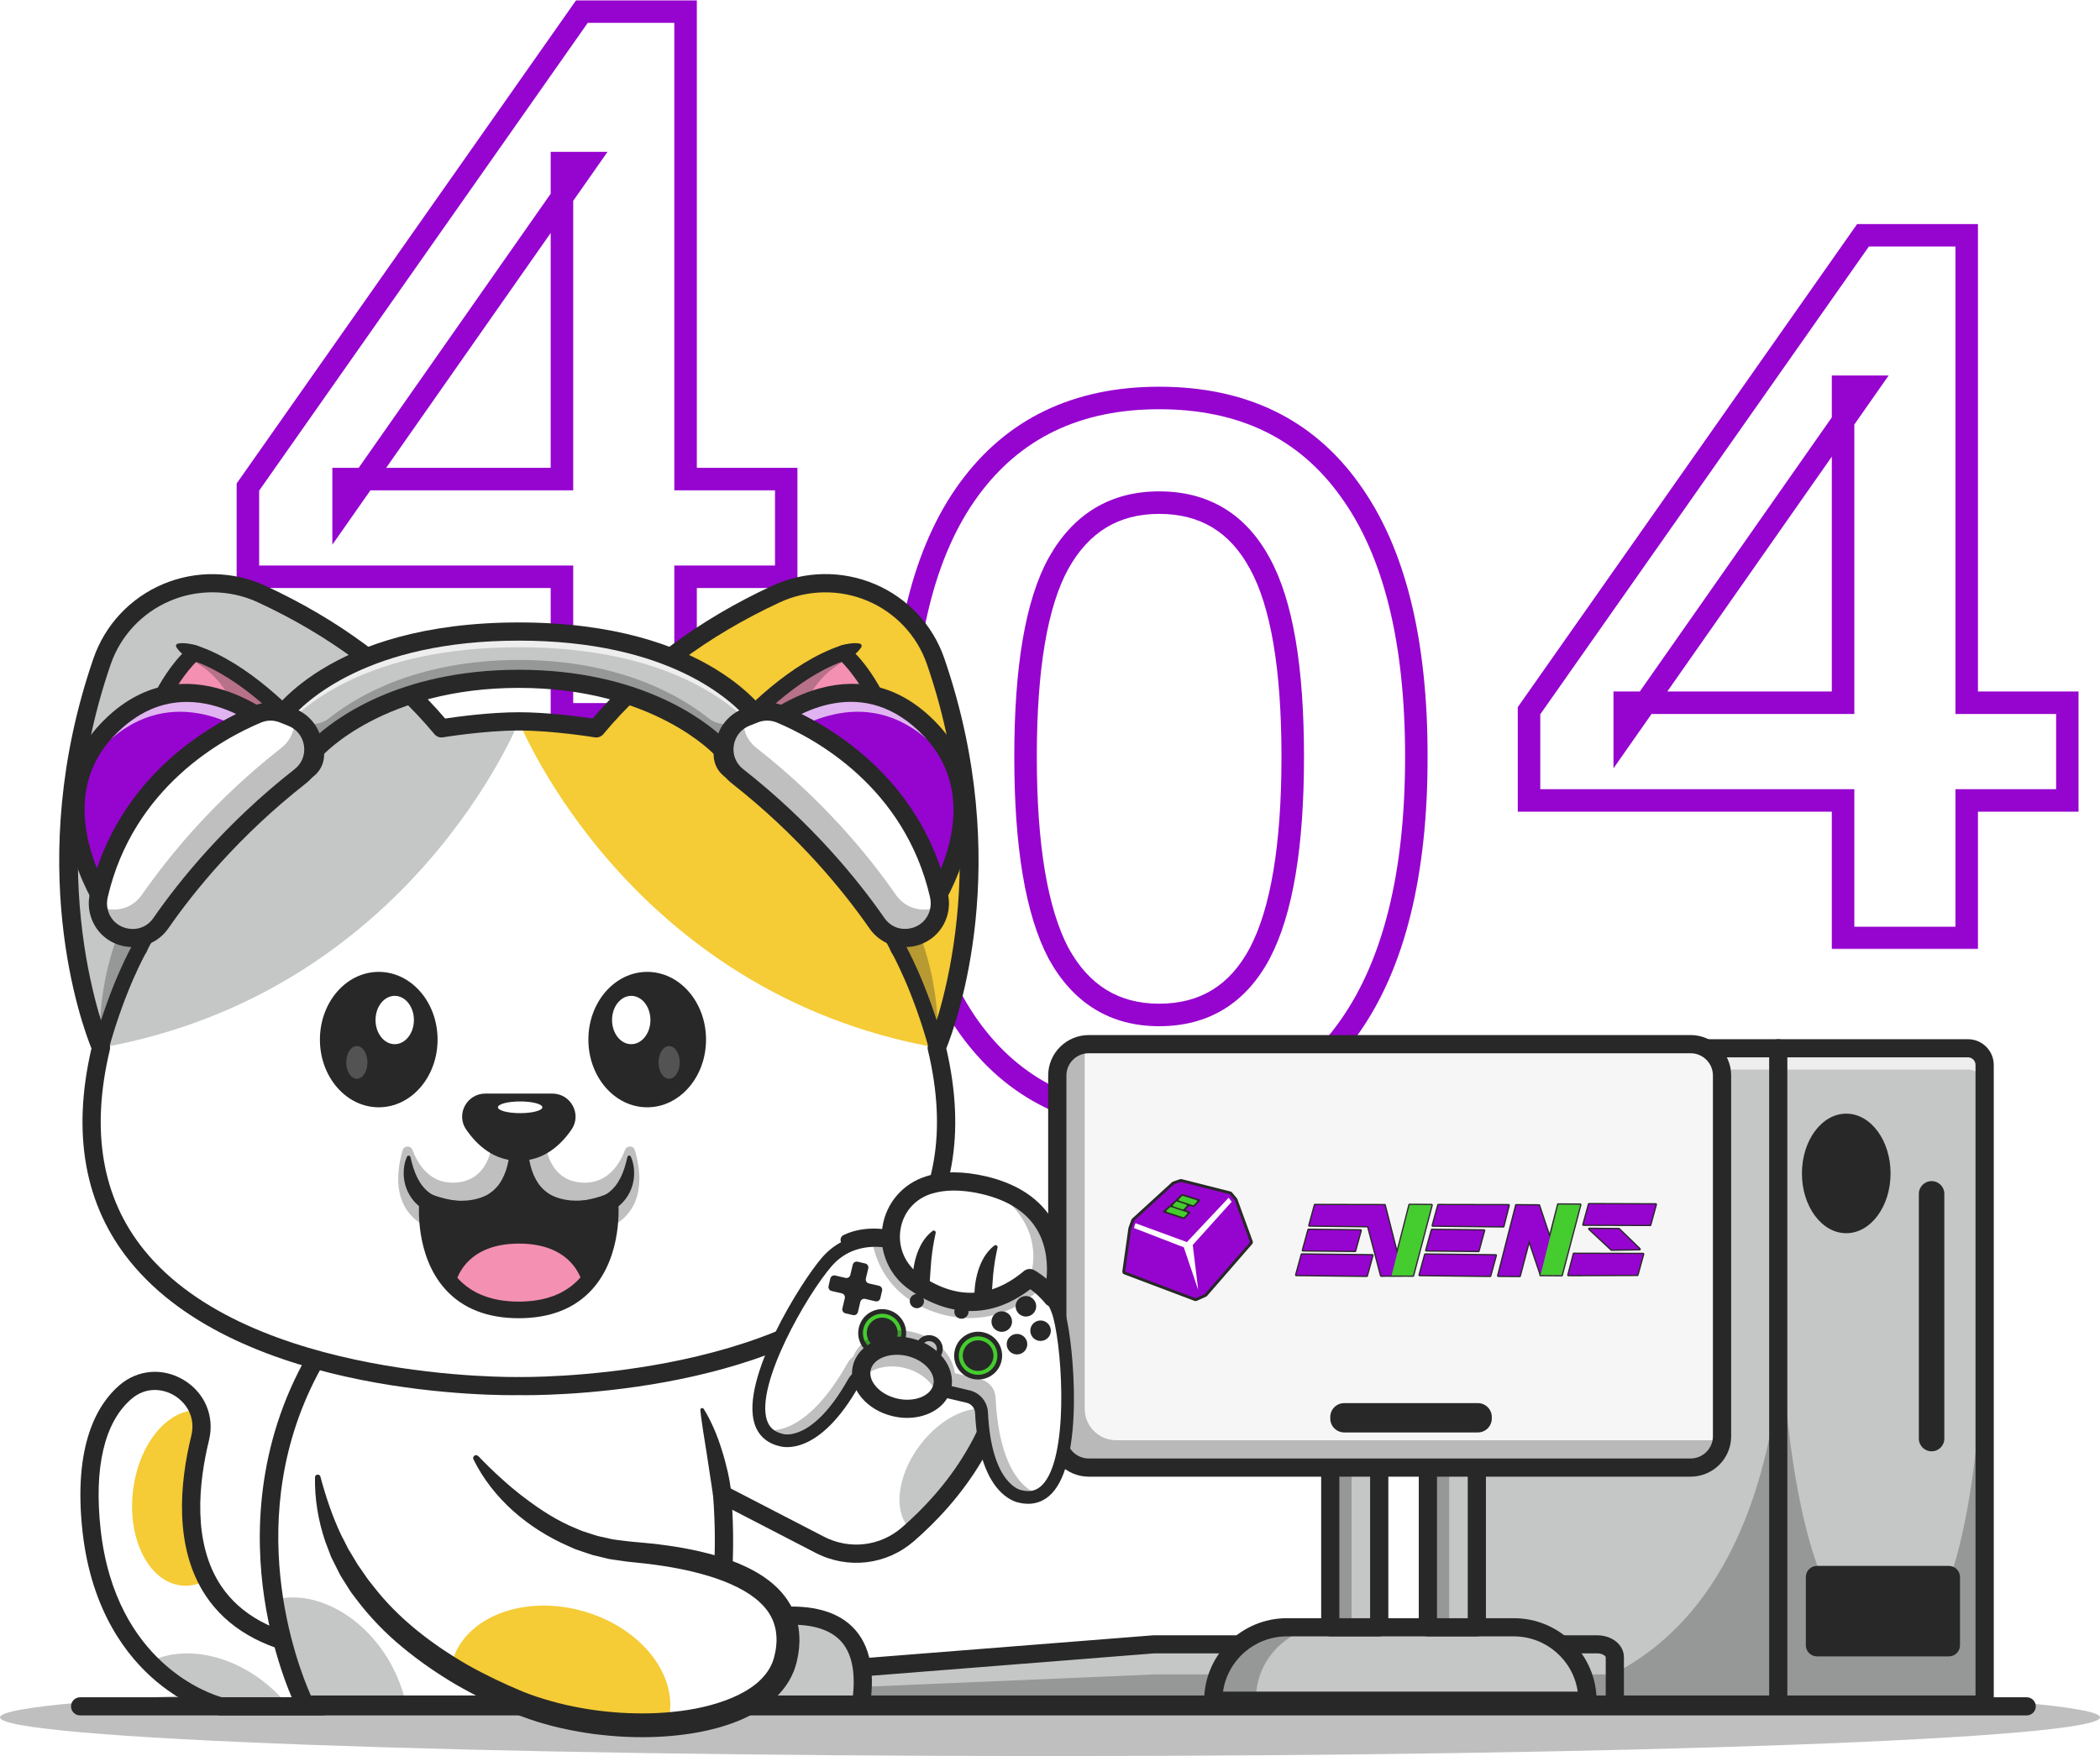 <svg width="746" height="624" viewBox="0 0 746 624" fill="none" xmlns="http://www.w3.org/2000/svg">
<rect x="0" y="0" width="746" height="624" fill="#808080" stroke="none"/>
<g clip-path="url(#clip0_114_467)">
<rect width="746" height="624" fill="white"/>
<mask id="path-1-outside-1_114_467" maskUnits="userSpaceOnUse" x="538.646" y="79.288" width="200" height="258" fill="black">
<rect fill="white" x="538.646" y="79.288" width="200" height="258"/>
<path d="M654.729 333.288V284.413H543.167V252.538L661.813 83.6H698.646V249.704H734.417V284.413H698.646V333.288H654.729ZM654.729 249.704V137.434H663.229L577.167 260.329V249.704H654.729Z"/>
</mask>
<path d="M654.729 333.288H650.729V337.288H654.729V333.288ZM654.729 284.413H658.729V280.413H654.729V284.413ZM543.167 284.413H539.167V288.413H543.167V284.413ZM543.167 252.538L539.893 250.239L539.167 251.274V252.538H543.167ZM661.813 83.6V79.6H659.734L658.539 81.301L661.813 83.6ZM698.646 83.6H702.646V79.6H698.646V83.6ZM698.646 249.704H694.646V253.704H698.646V249.704ZM734.417 249.704H738.417V245.704H734.417V249.704ZM734.417 284.413V288.413H738.417V284.413H734.417ZM698.646 284.413V280.413H694.646V284.413H698.646ZM698.646 333.288V337.288H702.646V333.288H698.646ZM654.729 249.704V253.704H658.729V249.704H654.729ZM654.729 137.434V133.434H650.729V137.434H654.729ZM663.229 137.434L666.506 139.728L670.914 133.434H663.229V137.434ZM577.167 260.329H573.167V273.015L580.443 262.624L577.167 260.329ZM577.167 249.704V245.704H573.167V249.704H577.167ZM658.729 333.288V284.413H650.729V333.288H658.729ZM654.729 280.413H543.167V288.413H654.729V280.413ZM547.167 284.413V252.538H539.167V284.413H547.167ZM546.44 254.837L665.086 85.899L658.539 81.301L539.893 250.239L546.44 254.837ZM661.813 87.6H698.646V79.6H661.813V87.6ZM694.646 83.6V249.704H702.646V83.6H694.646ZM698.646 253.704H734.417V245.704H698.646V253.704ZM730.417 249.704V284.413H738.417V249.704H730.417ZM734.417 280.413H698.646V288.413H734.417V280.413ZM694.646 284.413V333.288H702.646V284.413H694.646ZM698.646 329.288H654.729V337.288H698.646V329.288ZM658.729 249.704V137.434H650.729V249.704H658.729ZM654.729 141.434H663.229V133.434H654.729V141.434ZM659.953 135.139L573.89 258.035L580.443 262.624L666.506 139.728L659.953 135.139ZM581.167 260.329V249.704H573.167V260.329H581.167ZM577.167 253.704H654.729V245.704H577.167V253.704Z" fill="#9604CF" mask="url(#path-1-outside-1_114_467)"/>
<mask id="path-3-outside-2_114_467" maskUnits="userSpaceOnUse" x="315.521" y="136.64" width="192" height="266" fill="black">
<rect fill="white" x="315.521" y="136.64" width="192" height="266"/>
<path d="M411.771 398.182C382.493 398.182 359.944 387.084 344.125 364.89C328.306 342.459 320.396 310.584 320.396 269.265C320.396 227.473 328.306 195.716 344.125 173.994C359.944 152.272 382.493 141.411 411.771 141.411C441.285 141.411 463.833 152.272 479.417 173.994C495.236 195.716 503.146 227.355 503.146 268.911C503.146 310.466 495.236 342.459 479.417 364.89C463.833 387.084 441.285 398.182 411.771 398.182ZM411.771 360.64C427.826 360.64 439.75 353.32 447.542 338.682C455.333 323.807 459.229 300.55 459.229 268.911C459.229 237.272 455.333 214.369 447.542 200.202C439.75 185.8 427.826 178.598 411.771 178.598C395.951 178.598 384.028 185.8 376 200.202C368.208 214.369 364.313 237.272 364.313 268.911C364.313 300.55 368.208 323.807 376 338.682C384.028 353.32 395.951 360.64 411.771 360.64Z"/>
</mask>
<path d="M344.125 364.89L340.856 367.195L340.862 367.203L340.868 367.212L344.125 364.89ZM344.125 173.994L340.892 171.639L340.892 171.639L344.125 173.994ZM479.417 173.994L476.167 176.326L476.175 176.337L476.183 176.349L479.417 173.994ZM479.417 364.89L476.148 362.585L476.143 362.591L479.417 364.89ZM447.542 338.682L451.073 340.561L451.079 340.549L451.085 340.538L447.542 338.682ZM447.542 200.202L444.024 202.106L444.03 202.118L444.037 202.13L447.542 200.202ZM376 200.202L372.506 198.255L372.501 198.265L372.495 198.275L376 200.202ZM376 338.682L372.457 340.538L372.474 340.571L372.493 340.605L376 338.682ZM411.771 394.182C383.674 394.182 362.388 383.621 347.382 362.568L340.868 367.212C357.501 390.548 381.312 402.182 411.771 402.182V394.182ZM347.394 362.585C332.235 341.091 324.396 310.152 324.396 269.265H316.396C316.396 311.017 324.376 343.828 340.856 367.195L347.394 362.585ZM324.396 269.265C324.396 227.881 332.245 197.102 347.358 176.349L340.892 171.639C324.366 194.331 316.396 227.066 316.396 269.265H324.396ZM347.358 176.349C362.35 155.764 383.639 145.411 411.771 145.411V137.411C381.347 137.411 357.539 148.78 340.892 171.639L347.358 176.349ZM411.771 145.411C440.152 145.411 461.421 155.771 476.167 176.326L482.667 171.662C466.246 148.772 442.418 137.411 411.771 137.411V145.411ZM476.183 176.349C491.299 197.105 499.146 227.769 499.146 268.911H507.146C507.146 226.942 499.173 194.328 482.65 171.639L476.183 176.349ZM499.146 268.911C499.146 310.04 491.304 341.094 476.148 362.585L482.686 367.195C499.168 343.824 507.146 310.893 507.146 268.911H499.146ZM476.143 362.591C461.383 383.613 440.116 394.182 411.771 394.182V402.182C442.453 402.182 466.284 390.555 482.69 367.188L476.143 362.591ZM411.771 364.64C420.426 364.64 428.168 362.66 434.848 358.559C441.521 354.463 446.905 348.392 451.073 340.561L444.011 336.802C440.387 343.61 435.913 348.518 430.663 351.741C425.419 354.96 419.171 356.64 411.771 356.64V364.64ZM451.085 340.538C459.339 324.78 463.229 300.72 463.229 268.911H455.229C455.229 300.379 451.328 322.833 443.998 336.826L451.085 340.538ZM463.229 268.911C463.229 237.128 459.347 213.367 451.047 198.275L444.037 202.13C451.319 215.371 455.229 237.416 455.229 268.911H463.229ZM451.06 198.299C446.885 190.582 441.495 184.605 434.823 180.575C428.147 176.543 420.414 174.598 411.771 174.598V182.598C419.183 182.598 425.44 184.254 430.687 187.423C435.939 190.595 440.407 195.42 444.024 202.106L451.06 198.299ZM411.771 174.598C403.233 174.598 395.563 176.549 388.896 180.575C382.237 184.597 376.796 190.558 372.506 198.255L379.494 202.15C383.232 195.444 387.766 190.603 393.032 187.423C398.288 184.248 404.489 182.598 411.771 182.598V174.598ZM372.495 198.275C364.194 213.367 360.313 237.128 360.313 268.911H368.313C368.313 237.416 372.222 215.371 379.505 202.13L372.495 198.275ZM360.313 268.911C360.313 300.72 364.203 324.78 372.457 340.538L379.543 336.826C372.214 322.833 368.313 300.379 368.313 268.911H360.313ZM372.493 340.605C376.776 348.416 382.211 354.471 388.871 358.559C395.542 362.654 403.221 364.64 411.771 364.64V356.64C404.501 356.64 398.309 354.966 393.056 351.741C387.792 348.51 383.252 343.586 379.507 336.758L372.493 340.605Z" fill="#9604CF" mask="url(#path-3-outside-2_114_467)"/>
<mask id="path-5-outside-3_114_467" maskUnits="userSpaceOnUse" x="83.542" y="-0.188" width="200" height="258" fill="black">
<rect fill="white" x="83.542" y="-0.188" width="200" height="258"/>
<path d="M199.625 253.812V204.937H88.063V173.062L206.708 4.125H243.542V170.229H279.313V204.937H243.542V253.812H199.625ZM199.625 170.229V57.958H208.125L122.063 180.854V170.229H199.625Z"/>
</mask>
<path d="M199.625 253.812H195.625V257.812H199.625V253.812ZM199.625 204.937H203.625V200.937H199.625V204.937ZM88.063 204.937H84.063V208.937H88.063V204.937ZM88.063 173.062L84.789 170.764L84.063 171.798V173.062H88.063ZM206.708 4.125V0.125H204.63L203.435 1.826L206.708 4.125ZM243.542 4.125H247.542V0.125H243.542V4.125ZM243.542 170.229H239.542V174.229H243.542V170.229ZM279.313 170.229H283.313V166.229H279.313V170.229ZM279.313 204.937V208.937H283.313V204.937H279.313ZM243.542 204.937V200.937H239.542V204.937H243.542ZM243.542 253.812V257.812H247.542V253.812H243.542ZM199.625 170.229V174.229H203.625V170.229H199.625ZM199.625 57.958V53.958H195.625V57.958H199.625ZM208.125 57.958L211.402 60.253L215.81 53.958H208.125V57.958ZM122.063 180.854H118.063V193.539L125.339 183.149L122.063 180.854ZM122.063 170.229V166.229H118.063V170.229H122.063ZM203.625 253.812V204.937H195.625V253.812H203.625ZM199.625 200.937H88.063V208.937H199.625V200.937ZM92.063 204.937V173.062H84.063V204.937H92.063ZM91.336 175.361L209.982 6.424L203.435 1.826L84.789 170.764L91.336 175.361ZM206.708 8.125H243.542V0.125H206.708V8.125ZM239.542 4.125V170.229H247.542V4.125H239.542ZM243.542 174.229H279.313V166.229H243.542V174.229ZM275.313 170.229V204.937H283.313V170.229H275.313ZM279.313 200.937H243.542V208.937H279.313V200.937ZM239.542 204.937V253.812H247.542V204.937H239.542ZM243.542 249.812H199.625V257.812H243.542V249.812ZM203.625 170.229V57.958H195.625V170.229H203.625ZM199.625 61.958H208.125V53.958H199.625V61.958ZM204.849 55.664L118.786 178.56L125.339 183.149L211.402 60.253L204.849 55.664ZM126.063 180.854V170.229H118.063V180.854H126.063ZM122.063 174.229H199.625V166.229H122.063V174.229Z" fill="#9604CF" mask="url(#path-5-outside-3_114_467)"/>
<g clip-path="url(#clip1_114_467)">
<g opacity="0.3">
<path d="M373 623.977C579.002 623.977 746 617.821 746 610.226C746 602.632 579.002 596.475 373 596.475C166.998 596.475 0 602.632 0 610.226C0 617.821 166.998 623.977 373 623.977Z" fill="#282828"/>
</g>
<path d="M523.51 605.687H705.009V378.381C705.009 375.117 702.363 372.478 699.089 372.478H523.51V605.687Z" fill="#C5C7C6"/>
<g opacity="0.3">
<path d="M632.109 424.553C632.109 424.553 656.304 605.687 523.532 605.687H633.521L632.109 424.553Z" fill="#282828"/>
</g>
<g opacity="0.3">
<path d="M631.974 452.995C631.974 452.995 631.683 584.267 671.597 584.267C715.504 584.267 704.987 378.359 704.987 378.359V605.665H633.477L631.974 452.995Z" fill="#282828"/>
</g>
<g opacity="0.7">
<path d="M699.089 372.478H523.51V380.036H699.089C702.363 380.036 705.009 382.674 705.009 385.939V378.381C705.009 375.117 702.363 372.478 699.089 372.478Z" fill="white"/>
</g>
<path d="M655.856 438.193C664.55 438.193 671.597 428.683 671.597 416.951C671.597 405.22 664.55 395.71 655.856 395.71C647.162 395.71 640.114 405.22 640.114 416.951C640.114 428.683 647.162 438.193 655.856 438.193Z" fill="#282828"/>
<path d="M686.173 515.691C683.684 515.691 681.643 513.678 681.643 511.174V424.196C681.643 421.714 683.661 419.679 686.173 419.679C688.662 419.679 690.703 421.692 690.703 424.196V511.174C690.703 513.678 688.684 515.691 686.173 515.691Z" fill="#282828"/>
<path d="M692.317 588.56H645.451C643.276 588.56 641.505 586.794 641.505 584.625V560.342C641.505 558.174 643.276 556.407 645.451 556.407H692.317C694.492 556.407 696.264 558.174 696.264 560.342V584.625C696.264 586.794 694.492 588.56 692.317 588.56Z" fill="#282828"/>
<path d="M631.705 608.907C629.911 608.907 628.476 607.454 628.476 605.687V372.478C628.476 370.69 629.934 369.259 631.705 369.259C633.477 369.259 634.934 370.712 634.934 372.478V605.687C634.934 607.454 633.477 608.907 631.705 608.907Z" fill="#282828"/>
<path d="M705.009 608.907H523.51C521.716 608.907 520.281 607.454 520.281 605.687V372.478C520.281 370.69 521.738 369.259 523.51 369.259H699.089C704.135 369.259 708.261 373.35 708.261 378.404V605.71C708.238 607.454 706.803 608.907 705.009 608.907ZM526.761 602.445H701.78V378.381C701.78 376.905 700.569 375.698 699.089 375.698H526.761V602.445Z" fill="#282828"/>
<path d="M272.115 605.688V602.155C272.115 598.219 276.173 594.888 281.533 594.441L409.887 584.29H567.393C570.847 584.29 573.65 586.324 573.65 588.851V605.688H272.115Z" fill="#C5C7C6"/>
<g opacity="0.3">
<path d="M272.115 605.687L278.102 600.59L409.82 594.977H573.672V605.687H272.115Z" fill="#282828"/>
</g>
<path d="M573.672 608.907H272.115C270.321 608.907 268.886 607.454 268.886 605.688V602.155C268.886 596.52 274.2 591.825 281.264 591.221L409.641 581.07C409.73 581.07 409.82 581.07 409.887 581.07H567.393C572.708 581.07 576.879 584.491 576.879 588.851V605.688C576.901 607.454 575.443 608.907 573.672 608.907ZM275.366 602.445H570.42V588.829C570.42 588.493 569.344 587.487 567.393 587.487H410.022L281.802 597.638C278.259 597.929 275.366 599.964 275.366 602.132V602.445Z" fill="#282828"/>
<path d="M114.609 606.313H78.327C78.327 606.313 65.231 603.25 52.943 590.639C43.772 581.248 35.026 566.514 32.515 543.774C29.667 517.837 35.407 502.588 44.467 494.717C53.661 486.735 66.622 491.475 70.479 501.067C71.645 503.996 71.981 507.373 71.084 510.973C67.496 525.663 65.321 545.607 73.528 561.371C79.627 573.132 91.49 582.568 112.815 585.787L114.609 606.313Z" fill="white"/>
<path d="M73.528 561.393C70.635 563.003 67.541 563.719 64.379 563.361C52.943 562.064 45.274 547.083 47.225 529.911C49.131 513.253 59.401 500.665 70.456 501.09C71.622 504.019 71.959 507.395 71.061 510.995C67.496 525.685 65.321 545.607 73.528 561.393Z" fill="#F5CB36"/>
<path d="M102.545 606.314H78.327C78.327 606.314 65.231 603.25 52.943 590.64C65.164 584.2 83.193 587.733 96.939 600.299C99.002 602.199 100.885 604.212 102.545 606.314Z" fill="#C5C7C6"/>
<path d="M114.609 609.533H78.327C78.08 609.533 77.834 609.511 77.587 609.444C77.138 609.332 66.711 606.828 55.544 597.459C45.319 588.873 32.447 572.663 29.308 544.132C25.945 513.566 34.533 499.055 42.337 492.28C48.862 486.601 57.876 485.863 65.321 490.38C72.811 494.919 76.309 503.303 74.246 511.755C70.546 526.915 68.281 548.224 78.596 563.585C85.435 573.758 97.096 580.153 113.308 582.635C114.788 582.858 115.909 584.066 116.044 585.542L117.838 606.023C117.928 606.917 117.614 607.812 117.008 608.482C116.38 609.153 115.506 609.533 114.609 609.533ZM78.731 603.071H111.066L109.788 588.582C92.992 585.542 80.704 578.342 73.192 567.162C61.576 549.856 63.908 526.647 67.945 510.213C69.626 503.348 65.949 498.295 61.957 495.88C58.011 493.488 51.889 492.549 46.597 497.155C37.089 505.428 33.322 521.415 35.744 543.416C41.013 591.266 75.053 602.043 78.731 603.071Z" fill="#282828"/>
<path d="M359.052 474.862C358.492 484.7 356.451 493.622 353.491 501.671C346.472 520.677 334.251 534.741 324.026 543.908C323.51 544.378 323.017 544.825 322.501 545.25C313.823 552.785 301.4 554.194 291.197 548.917L256.62 531.007C256.552 530.984 256.53 530.962 256.53 530.962C257.965 549.252 256.911 563.942 254.96 575.301C251.417 596.073 244.825 605.665 244.825 605.665H108.353C108.353 605.665 100.818 590.818 97.275 568.459C93.889 546.994 94.225 518.62 108.465 489.776C109.586 487.518 110.774 485.237 112.075 483.001L224.307 468.959C242.067 466.746 260.095 469.809 276.084 477.814L283.013 481.257L298.62 489.06C299.651 487.495 300.66 485.863 301.669 484.119C305.84 476.986 309.742 468.758 312.612 462.274C312.724 462.028 312.837 461.782 312.926 461.558C314.675 457.981 317.411 455.052 320.685 453.062C324.295 450.848 328.601 449.753 333.04 450.155C347.078 451.43 353.671 458.495 356.698 464.063C358.492 467.372 359.254 471.128 359.052 474.862Z" fill="white"/>
<path d="M144.253 605.687H108.375C108.375 605.687 100.841 590.841 97.298 568.481C111.29 564.68 128.601 573.49 138.401 590.416C141.249 595.38 143.199 600.567 144.253 605.687Z" fill="#C5C7C6"/>
<path d="M353.491 501.649C346.472 520.654 334.251 534.718 324.026 543.886C317.12 538.363 318.263 524.947 326.672 513.678C334.543 503.125 346.069 498.138 353.491 501.649Z" fill="#C5C7C6"/>
<g opacity="0.3">
<path d="M320.685 453.084C318.308 456.103 315.729 458.942 312.926 461.581C314.698 458.003 317.411 455.097 320.685 453.084Z" fill="#282828"/>
</g>
<path d="M253.301 531.32L251.036 516.361L249.825 508.782C249.466 506.233 249.04 503.684 248.794 501.045V501.023C248.771 500.665 249.018 500.352 249.377 500.33C249.623 500.307 249.848 500.419 249.982 500.62C251.395 502.879 252.583 505.249 253.637 507.664C254.691 510.078 255.588 512.56 256.373 515.087C257.18 517.591 257.853 520.14 258.458 522.712C259.042 525.305 259.512 527.854 259.759 530.604C259.916 532.371 258.615 533.958 256.822 534.115C255.117 534.271 253.57 533.064 253.323 531.387L253.301 531.32Z" fill="#282828"/>
<path d="M244.847 608.907H108.353C107.142 608.907 106.02 608.214 105.46 607.141C105.124 606.492 97.365 591.042 93.889 567.788C90.683 546.278 90.727 513.857 109.25 481.414C109.765 480.519 110.64 479.938 111.671 479.804L223.903 465.762C242.358 463.459 260.903 466.612 277.541 474.929L297.476 484.879C302.163 477.277 306.603 467.864 309.652 460.999C313.756 451.698 323.286 446.063 333.332 446.98C348.737 448.389 356.092 456.215 359.546 462.565C361.586 466.321 362.528 470.636 362.281 475.041C360.331 509.765 340.71 533.712 324.609 547.665C314.877 556.094 301.176 557.704 289.695 551.756L260.14 536.463C262.674 584.714 248.166 606.559 247.516 607.499C246.91 608.371 245.924 608.907 244.847 608.907ZM110.416 602.445H242.986C246.08 596.788 256.62 574.026 253.301 531.208C253.211 530.045 253.772 528.905 254.736 528.257C255.723 527.608 256.979 527.541 258.01 528.078L292.677 546.01C301.782 550.728 312.657 549.453 320.371 542.768C335.53 529.621 353.985 507.127 355.823 474.661C356.003 471.441 355.33 468.311 353.85 465.628C351.159 460.686 345.306 454.538 332.749 453.397C325.484 452.726 318.577 456.841 315.595 463.593C312.119 471.441 306.827 482.532 301.356 490.827C300.459 492.191 298.665 492.683 297.207 491.945L274.671 480.698C259.176 472.962 241.91 470.01 224.733 472.179L114.116 486.02C84.852 538.833 105.841 592.16 110.416 602.445Z" fill="#282828"/>
<path d="M253.054 579.371C270.433 573.58 312.298 563.697 305.84 605.665H244.847C244.847 605.665 238.411 602.065 240.407 593.01C241.82 586.57 246.776 581.472 253.054 579.371Z" fill="#C5C7C6"/>
<path d="M305.84 608.907H244.847C244.287 608.907 243.748 608.773 243.255 608.505C242.896 608.304 234.756 603.608 237.223 592.339C238.837 584.96 244.511 578.811 252.023 576.33C265.074 571.992 288.865 566.268 301.557 576.933C308.598 582.836 311.11 592.674 309.024 606.179C308.8 607.745 307.432 608.907 305.84 608.907ZM245.879 602.445H302.992C304.024 592.786 302.14 585.855 297.386 581.875C286.735 572.931 263.549 579.303 254.086 582.456C248.726 584.245 244.713 588.56 243.569 593.725C242.448 598.823 244.713 601.462 245.879 602.445Z" fill="#282828"/>
<path d="M563.917 604.301H430.988C430.988 589.879 442.716 578.208 457.157 578.208H537.726C552.19 578.208 563.917 589.902 563.917 604.301Z" fill="#C5C7C6"/>
<g opacity="0.3">
<path d="M446.147 603.809C446.147 591.132 455.206 580.578 467.203 578.208H457.157C442.694 578.208 430.988 589.902 430.988 604.301H563.917C563.917 604.122 563.917 603.966 563.895 603.809H446.147Z" fill="#282828"/>
</g>
<path d="M563.918 607.543H430.988C429.194 607.543 427.759 606.09 427.759 604.324C427.759 588.158 440.945 574.988 457.18 574.988H537.749C553.961 574.988 567.169 588.135 567.169 604.324C567.147 606.09 565.711 607.543 563.918 607.543ZM434.464 601.082H560.464C558.895 589.991 549.297 581.45 537.749 581.45H457.18C445.609 581.45 436.034 589.991 434.464 601.082Z" fill="#282828"/>
<path d="M489.963 514.774H472.562V578.208H489.963V514.774Z" fill="#C5C7C6"/>
<g opacity="0.3">
<path d="M480.142 514.774H472.562V578.208H480.142V514.774Z" fill="#282828"/>
</g>
<path d="M489.963 581.45H472.562C470.768 581.45 469.333 579.997 469.333 578.23V514.796C469.333 513.008 470.791 511.577 472.562 511.577H489.963C491.757 511.577 493.192 513.03 493.192 514.796V578.23C493.192 579.997 491.735 581.45 489.963 581.45ZM475.791 574.988H486.712V518.016H475.791V574.988Z" fill="#282828"/>
<path d="M524.631 514.774H507.23V578.208H524.631V514.774Z" fill="#C5C7C6"/>
<g opacity="0.3">
<path d="M514.809 514.774H507.23V578.208H514.809V514.774Z" fill="#282828"/>
</g>
<path d="M524.631 581.45H507.23C505.436 581.45 504.001 579.997 504.001 578.23V514.796C504.001 513.008 505.458 511.577 507.23 511.577H524.631C526.425 511.577 527.86 513.03 527.86 514.796V578.23C527.882 579.997 526.425 581.45 524.631 581.45ZM510.481 574.988H521.402V518.016H510.481V574.988Z" fill="#282828"/>
<path d="M600.558 521.482H386.768C380.579 521.482 375.579 516.496 375.579 510.325V382.183C375.579 376.011 380.579 371.025 386.768 371.025H600.558C606.747 371.025 611.748 376.011 611.748 382.183V510.325C611.748 516.473 606.747 521.482 600.558 521.482Z" fill="#F6F6F6"/>
<g opacity="0.3">
<path d="M610.313 511.755H396.523C390.334 511.755 385.333 506.769 385.333 500.598V372.456C385.333 372.009 385.378 371.539 385.423 371.115C379.884 371.785 375.579 376.481 375.579 382.182V510.324C375.579 516.496 380.579 521.482 386.768 521.482H600.558C606.276 521.482 610.985 517.189 611.658 511.666C611.21 511.733 610.761 511.755 610.313 511.755Z" fill="#282828"/>
</g>
<path d="M524.99 508.983H477.518C474.782 508.983 472.562 506.769 472.562 504.042V503.505C472.562 500.777 474.782 498.563 477.518 498.563H524.99C527.725 498.563 529.945 500.777 529.945 503.505V504.042C529.923 506.769 527.725 508.983 524.99 508.983Z" fill="#282828"/>
<path d="M600.558 524.702H386.768C378.808 524.702 372.35 518.24 372.35 510.324V382.16C372.35 374.222 378.83 367.783 386.768 367.783H600.558C608.519 367.783 614.977 374.245 614.977 382.16V510.324C614.977 518.262 608.519 524.702 600.558 524.702ZM386.768 374.245C382.396 374.245 378.83 377.8 378.83 382.16V510.324C378.83 514.685 382.396 518.24 386.768 518.24H600.558C604.931 518.24 608.496 514.685 608.496 510.324V382.16C608.496 377.8 604.931 374.245 600.558 374.245H386.768Z" fill="#282828"/>
<path fill-rule="evenodd" clip-rule="evenodd" d="M402.19 432.993L416.348 420.058C416.456 419.959 416.566 419.894 416.705 419.846L419.166 419.003C419.362 418.936 419.546 418.928 419.746 418.979L437.131 423.377C437.348 423.432 437.519 423.539 437.662 423.711L439.384 425.774C439.463 425.869 439.517 425.962 439.559 426.078L445.005 441.033C445.135 441.39 445.066 441.762 444.816 442.049L428.791 460.479C428.69 460.595 428.582 460.676 428.441 460.739L425.135 462.225C424.88 462.34 424.62 462.348 424.359 462.249L399.342 452.798C398.892 452.628 398.627 452.181 398.694 451.704L400.848 436.4C400.858 436.325 400.874 436.263 400.9 436.193L401.92 433.395C401.979 433.234 402.063 433.108 402.19 432.993Z" fill="#282828"/>
<path fill-rule="evenodd" clip-rule="evenodd" d="M402.876 433.749L417.034 420.814L419.496 419.97L436.881 424.368L438.603 426.431L444.048 441.386L428.023 459.816L424.718 461.302L399.701 451.851L401.855 436.546L402.876 433.749Z" fill="#9604CF"/>
<path fill-rule="evenodd" clip-rule="evenodd" d="M420.049 424.287L426.091 426.167C426.212 426.205 426.297 426.295 426.329 426.418C426.36 426.541 426.329 426.661 426.241 426.752L424.272 428.803C424.176 428.904 424.04 428.938 423.907 428.895L422.694 428.503C422.563 428.46 422.428 428.493 422.332 428.591L421.384 429.553C421.295 429.643 421.262 429.762 421.291 429.885C421.321 430.007 421.405 430.099 421.524 430.139L422.619 430.504C422.739 430.544 422.822 430.635 422.852 430.758C422.881 430.88 422.849 430.999 422.76 431.089L420.799 433.086C420.702 433.185 420.566 433.218 420.435 433.175L413.454 430.882C413.33 430.842 413.244 430.745 413.217 430.618C413.191 430.49 413.231 430.367 413.329 430.28C415.544 428.307 417.619 426.466 419.691 424.376C419.786 424.279 419.919 424.246 420.049 424.287Z" fill="#282828"/>
<path fill-rule="evenodd" clip-rule="evenodd" d="M415.996 428.904L421.572 430.763C421.687 430.801 421.767 430.888 421.795 431.005C421.823 431.122 421.791 431.236 421.707 431.322L420.63 432.42C420.537 432.514 420.408 432.545 420.282 432.504L414.571 430.629C414.453 430.59 414.37 430.497 414.345 430.376C414.319 430.254 414.358 430.136 414.451 430.053L415.663 428.973C415.757 428.89 415.878 428.865 415.996 428.904ZM417.786 427.025L416.72 428.107C416.636 428.192 416.604 428.306 416.632 428.424C416.66 428.541 416.741 428.628 416.855 428.666L420.1 429.747C420.225 429.79 420.355 429.758 420.448 429.664L421.514 428.583C421.599 428.497 421.631 428.383 421.602 428.266C421.574 428.149 421.494 428.061 421.38 428.023L418.135 426.941C418.009 426.9 417.879 426.931 417.786 427.025ZM420.205 424.939L425.041 426.445C425.157 426.481 425.238 426.567 425.269 426.684C425.299 426.801 425.269 426.917 425.185 427.004L424.098 428.136C424.006 428.232 423.876 428.265 423.749 428.224L418.934 426.667C418.819 426.629 418.738 426.542 418.71 426.425C418.681 426.307 418.712 426.192 418.797 426.106L419.862 425.025C419.954 424.932 420.081 424.901 420.205 424.939Z" fill="#45CC2E"/>
<path fill-rule="evenodd" clip-rule="evenodd" d="M436.453 425.596L421.625 441.347L403.355 434.649L402.808 436.343L420.529 443.207L425.655 458.37L425.656 458.373L423.707 442.381L437.553 427.002L436.453 425.596Z" fill="white"/>
<path fill-rule="evenodd" clip-rule="evenodd" d="M462.47 445.322C462.261 445.32 462.084 445.454 462.028 445.656L460.042 452.907C460.003 453.048 460.029 453.184 460.118 453.301C460.207 453.418 460.33 453.481 460.477 453.482L485.519 453.76C485.728 453.762 485.905 453.629 485.961 453.427L487.947 446.176C487.985 446.035 487.959 445.899 487.871 445.782C487.782 445.664 487.659 445.602 487.512 445.6L462.47 445.322ZM575.418 436.419C575.329 436.334 575.227 436.291 575.104 436.29L564.599 436.211C564.407 436.209 564.245 436.318 564.174 436.496C564.103 436.675 564.146 436.866 564.287 436.997L572.156 444.34C572.246 444.424 572.351 444.464 572.474 444.463L582.446 444.317C582.635 444.314 582.792 444.205 582.861 444.03C582.93 443.854 582.889 443.667 582.754 443.536L575.418 436.419ZM559.118 445.081C558.907 445.08 558.73 445.216 558.678 445.421L556.732 452.947C556.695 453.089 556.723 453.224 556.813 453.34C556.904 453.456 557.028 453.516 557.175 453.516L581.652 453.432C581.859 453.431 582.032 453.299 582.087 453.1L584.126 445.718C584.165 445.576 584.139 445.439 584.05 445.322C583.96 445.204 583.836 445.142 583.688 445.141L559.118 445.081ZM564.501 427.439C564.292 427.439 564.117 427.572 564.062 427.773L562.075 435.024C562.036 435.166 562.063 435.302 562.152 435.419C562.241 435.537 562.365 435.599 562.514 435.599L586.201 435.676C586.409 435.677 586.584 435.544 586.639 435.343L588.626 428.092C588.665 427.95 588.638 427.814 588.549 427.697C588.459 427.579 588.335 427.517 588.187 427.516L564.501 427.439ZM550.471 438.21L547.13 428.188C547.066 427.996 546.895 427.874 546.693 427.876L546.387 427.878L538.638 427.824C538.427 427.823 538.249 427.961 538.196 428.166L531.803 453.198C531.767 453.339 531.795 453.473 531.884 453.588C531.973 453.704 532.096 453.764 532.242 453.766L539.844 453.824C540.054 453.826 540.232 453.691 540.285 453.487L543.253 442.223L546.838 452.848L546.817 452.933C546.781 453.075 546.809 453.208 546.899 453.322C546.988 453.437 547.11 453.498 547.255 453.499L554.752 453.557C554.962 453.559 555.139 453.424 555.193 453.22L555.236 453.101C555.305 453.007 555.336 452.896 555.319 452.778L555.316 452.756L561.79 428.183C561.827 428.041 561.799 427.907 561.71 427.79C561.621 427.674 561.499 427.612 561.352 427.611L553.546 427.557C553.335 427.555 553.157 427.693 553.104 427.898L550.471 438.21ZM508.688 436.572C508.478 436.57 508.301 436.703 508.246 436.905L506.259 444.156C506.221 444.298 506.247 444.433 506.335 444.55C506.424 444.668 506.547 444.73 506.694 444.732L525.188 444.936C525.398 444.939 525.575 444.805 525.63 444.603L527.617 437.353C527.656 437.211 527.629 437.075 527.541 436.958C527.452 436.841 527.329 436.779 527.182 436.777L508.688 436.572ZM510.974 427.752C510.765 427.751 510.591 427.884 510.536 428.085L508.549 435.336C508.51 435.478 508.536 435.613 508.625 435.73C508.713 435.848 508.837 435.91 508.984 435.912L534.026 436.19C534.239 436.192 534.418 436.054 534.47 435.848L536.361 428.367C536.396 428.226 536.368 428.091 536.278 427.977C536.189 427.861 536.066 427.801 535.92 427.8L510.974 427.752ZM506.305 445.341C506.096 445.339 505.918 445.472 505.863 445.674L503.876 452.925C503.837 453.067 503.863 453.203 503.952 453.32C504.041 453.438 504.164 453.499 504.311 453.501L529.353 453.779C529.562 453.781 529.739 453.648 529.795 453.445L531.781 446.195C531.82 446.053 531.794 445.918 531.705 445.801C531.617 445.683 531.494 445.621 531.346 445.619L506.305 445.341ZM498.375 453.665L501.94 453.691C502.151 453.693 502.328 453.558 502.382 453.354L508.978 428.317C509.015 428.176 508.988 428.041 508.899 427.925C508.81 427.808 508.687 427.747 508.54 427.746L500.735 427.692C500.524 427.69 500.345 427.827 500.293 428.033L496.289 443.71L492.314 428.125C492.262 427.921 492.085 427.782 491.874 427.781L467.139 427.733C466.931 427.733 466.756 427.866 466.701 428.067L464.714 435.317C464.676 435.459 464.702 435.594 464.79 435.711C464.879 435.828 465.002 435.891 465.149 435.893L485.671 436.127L490.206 453.361C490.259 453.565 490.436 453.701 490.648 453.701L498.25 453.678C498.285 453.678 498.321 453.675 498.375 453.665ZM464.854 436.553C464.644 436.55 464.467 436.684 464.412 436.886L462.425 444.137C462.386 444.279 462.412 444.414 462.501 444.531C462.589 444.649 462.713 444.711 462.86 444.713L481.354 444.918C481.564 444.92 481.741 444.786 481.796 444.584L483.783 437.334C483.822 437.192 483.795 437.057 483.707 436.939C483.618 436.822 483.495 436.76 483.348 436.758L464.854 436.553Z" fill="#282828"/>
<path fill-rule="evenodd" clip-rule="evenodd" d="M462.467 445.781L487.508 446.059L485.522 453.309L460.48 453.031L462.467 445.781ZM575.102 436.748L582.438 443.865L572.466 444.012L564.596 436.669L575.102 436.748ZM559.118 445.539L583.688 445.599L581.649 452.981L557.172 453.065L559.118 445.539ZM564.5 427.898L588.187 427.975L586.2 435.225L562.513 435.148L564.5 427.898ZM539.846 453.373L543.199 440.645L547.311 452.834L547.257 453.048L554.754 453.106L554.825 452.838L554.867 452.839L554.843 452.767L561.35 428.069L553.545 428.015L550.529 439.824L546.698 428.334L546.389 428.337L538.637 428.283L532.244 453.315L539.846 453.373ZM508.684 437.03L527.178 437.235L525.192 444.485L506.698 444.28L508.684 437.03ZM510.974 428.21L535.92 428.259L534.029 435.739L508.987 435.461L510.974 428.21ZM506.301 445.8L531.343 446.077L529.356 453.328L504.314 453.05L506.301 445.8ZM501.942 453.241L508.538 428.204L500.733 428.15L496.289 445.552L491.874 428.24L491.216 428.238V428.238L467.14 428.191L465.153 435.442L486.022 435.68L490.645 453.25L498.247 453.227L498.243 453.212L501.942 453.241ZM464.85 437.011L483.344 437.216L481.358 444.467L462.863 444.262L464.85 437.011Z" fill="#9604CF"/>
<path fill-rule="evenodd" clip-rule="evenodd" d="M501.942 453.232L508.538 428.196L500.733 428.142L494.333 453.231L501.942 453.232Z" fill="#45CC2E"/>
<path fill-rule="evenodd" clip-rule="evenodd" d="M554.754 453.106L561.35 428.069L553.545 428.015L547.257 453.048L554.754 453.106Z" fill="#45CC2E"/>
<path d="M719.943 609.533H28.456C26.662 609.533 25.227 608.08 25.227 606.314C25.227 604.525 26.684 603.094 28.456 603.094H719.966C721.76 603.094 723.195 604.547 723.195 606.314C723.195 608.08 721.737 609.533 719.943 609.533Z" fill="#282828"/>
<path d="M278.932 589.857C275.433 603.563 257.92 611.009 237.044 612.641C219.172 614.05 198.833 611.166 182.71 604.301C174.884 600.97 167.26 597.102 160.107 592.674C135.351 577.403 116.156 555.379 112.792 524.724L123.107 523.472L169.032 517.882C169.032 517.882 188.473 548.447 223.612 551.309C238.568 552.539 251.978 555.088 261.957 559.582C275.433 565.664 282.676 575.256 278.932 589.857Z" fill="white"/>
<path d="M237.268 611.948C237.201 612.194 237.133 612.418 237.066 612.641C219.194 614.05 198.856 611.166 182.733 604.301C174.907 600.97 167.283 597.102 160.129 592.674C160.264 591.937 160.421 591.176 160.623 590.461C165.108 574.586 185.895 566.536 207.063 572.462C228.209 578.409 241.73 596.095 237.268 611.948Z" fill="#F5CB36"/>
<path d="M169.884 517.368C172.44 520.029 175.109 522.645 177.822 525.104C179.167 526.356 180.58 527.541 181.948 528.726C183.405 529.844 184.751 531.074 186.231 532.125C191.994 536.53 198.093 540.465 204.753 543.148C205.583 543.484 206.39 543.886 207.242 544.154L209.798 544.982C210.651 545.25 211.48 545.563 212.355 545.787L214.956 546.368L217.557 546.949C218.432 547.128 219.329 547.173 220.203 547.307C221.997 547.508 223.656 547.777 225.63 547.911C233.254 548.537 240.9 549.498 248.502 551.242C256.059 553.009 263.706 555.379 270.724 559.895C272.451 561.058 274.155 562.31 275.702 563.808C276.51 564.524 277.205 565.351 277.945 566.156C278.618 567.028 279.335 567.855 279.918 568.817C282.407 572.506 283.798 577.045 283.954 581.428L283.999 583.082C283.999 583.619 283.954 584.155 283.91 584.714C283.887 585.81 283.685 586.839 283.551 587.912C283.371 588.963 283.147 589.969 282.901 591.02C282.542 592.093 282.273 593.211 281.802 594.24C280.053 598.443 277.138 601.976 273.864 604.704C270.567 607.454 266.912 609.489 263.167 611.099C259.423 612.708 255.588 613.871 251.709 614.766C247.852 615.682 243.95 616.264 240.048 616.666C236.147 617.069 232.245 617.27 228.343 617.27C224.441 617.27 220.54 617.113 216.683 616.756C212.803 616.42 208.946 615.928 205.112 615.213C201.277 614.542 197.465 613.692 193.698 612.619C189.931 611.568 186.208 610.294 182.576 608.796C175.423 605.755 168.561 602.378 161.856 598.51C155.196 594.575 148.805 590.17 142.818 585.184C136.809 580.243 131.359 574.563 126.628 568.325L124.857 565.977C124.274 565.195 123.803 564.323 123.264 563.518L121.695 561.036L120.932 559.784C120.686 559.359 120.484 558.912 120.26 558.487C119.363 556.743 118.488 554.976 117.636 553.232C116.918 551.421 116.246 549.565 115.551 547.754C113.039 540.353 111.761 532.595 111.895 524.925C111.895 524.389 112.344 523.964 112.882 523.964C113.331 523.964 113.712 524.277 113.824 524.679V524.702C115.775 531.969 118.107 538.9 121.201 545.451C122.031 547.061 122.883 548.671 123.668 550.281L126.449 554.909C126.673 555.289 126.897 555.692 127.144 556.072L127.929 557.168L129.453 559.381C129.969 560.119 130.44 560.879 131.001 561.572L132.683 563.697C141.518 575.122 153.29 584.155 165.937 591.489C172.306 595.089 179.01 598.287 185.738 601.082C189.056 602.423 192.51 603.541 195.985 604.503C199.461 605.486 203.026 606.291 206.592 606.917C210.18 607.566 213.79 608.035 217.423 608.348C221.055 608.684 224.688 608.818 228.321 608.818C231.953 608.818 235.586 608.639 239.174 608.259C242.762 607.901 246.327 607.342 249.803 606.537C253.279 605.732 256.665 604.681 259.849 603.362C263.033 602.021 266.038 600.366 268.549 598.331C271.061 596.274 273.056 593.837 274.222 591.109C274.559 590.438 274.693 589.701 274.962 589.007C275.142 588.225 275.344 587.398 275.501 586.593C275.613 585.788 275.77 584.983 275.792 584.2C275.815 583.798 275.859 583.395 275.859 583.015L275.837 581.852C275.77 580.31 275.568 578.767 275.097 577.336C274.671 575.882 274.043 574.519 273.191 573.222C272.81 572.551 272.294 571.97 271.823 571.343C271.285 570.762 270.792 570.136 270.186 569.599C269.043 568.459 267.72 567.475 266.329 566.514C260.678 562.78 253.772 560.365 246.731 558.621C239.667 556.877 232.335 555.826 224.957 555.111C223.163 554.976 221.1 554.641 219.172 554.373C218.185 554.216 217.198 554.127 216.234 553.925L213.341 553.232L210.449 552.517C209.507 552.226 208.565 551.891 207.623 551.578L204.82 550.616C203.879 550.303 203.004 549.834 202.085 549.454C187.621 543.171 175.064 532.505 168.18 518.53C167.933 518.039 168.135 517.435 168.651 517.167C169.054 516.965 169.525 517.055 169.839 517.368H169.884Z" fill="#282828"/>
<path d="M332.771 372.277C362.506 496.238 184.325 492.482 184.325 492.482C184.325 492.482 184.302 492.482 184.28 492.482C180.984 492.526 6.413 495.075 35.878 372.277C35.878 372.277 9.71 312.108 36.282 234.968C44.265 211.826 70.748 200.78 93.015 211.088C113.151 220.434 137.347 235.437 156.833 258.781C156.833 258.781 171.88 256.299 184.325 256.299C196.77 256.299 211.817 258.781 211.817 258.781C231.303 235.437 255.521 220.412 275.635 211.088C297.902 200.758 324.385 211.803 332.368 234.968C358.94 312.108 332.771 372.277 332.771 372.277Z" fill="white"/>
<path d="M332.771 372.277C222.782 352.713 184.325 256.321 184.325 256.321C196.77 256.321 211.817 258.803 211.817 258.803C231.303 235.46 255.521 220.434 275.635 211.11C297.902 200.78 324.385 211.826 332.368 234.99C358.94 312.108 332.771 372.277 332.771 372.277Z" fill="#F5CB36"/>
<path d="M35.878 372.277C145.845 352.713 184.325 256.321 184.325 256.321C171.88 256.321 156.833 258.803 156.833 258.803C137.347 235.437 113.129 220.434 92.992 211.088C70.725 200.758 44.242 211.803 36.26 234.968C9.687 312.108 35.878 372.277 35.878 372.277Z" fill="#C5C7C6"/>
<g opacity="0.3">
<path d="M225.518 408.678C225.024 407.001 222.67 406.934 222.042 408.589C220.158 413.553 216.077 420.238 207.758 420.238C194.483 420.238 193.788 406.107 193.788 406.107L184.28 405.369L174.772 406.107C174.772 406.107 174.077 420.238 160.802 420.238C152.46 420.238 148.402 413.575 146.518 408.589C145.89 406.934 143.536 407.001 143.042 408.678C140.374 417.689 138.311 435.152 160.802 438.864C160.802 438.864 174.75 441.39 184.28 433.52C193.81 441.368 207.758 438.864 207.758 438.864C230.272 435.152 228.209 417.689 225.518 408.678Z" fill="#282828"/>
</g>
<path d="M184.325 412.457C193.115 412.457 199.147 407.001 203.049 401.322C206.749 395.911 202.78 388.577 196.21 388.577H184.325H172.418C165.848 388.577 161.878 395.911 165.578 401.322C169.503 407.024 175.535 412.457 184.325 412.457Z" fill="#282828"/>
<path d="M187.554 406.532C187.644 407.471 187.666 408.142 187.688 408.947C187.688 409.707 187.688 410.467 187.644 411.25C187.554 412.77 187.374 414.313 187.038 415.833C186.388 418.874 185.244 421.915 183.361 424.665C182.419 426.029 181.298 427.304 180.042 428.422C178.764 429.54 177.329 430.434 175.826 431.194C172.799 432.648 169.57 433.363 166.453 433.497C165.691 433.497 164.906 433.542 164.143 433.52C163.381 433.475 162.641 433.453 161.878 433.408C160.354 433.274 158.806 433.072 157.282 432.67C154.232 431.932 151.137 430.568 148.603 428.355C146.047 426.186 144.321 423.078 143.715 419.992C143.401 418.449 143.334 416.884 143.468 415.364C143.625 413.843 143.939 412.39 144.59 410.981C144.747 410.668 145.105 410.534 145.442 410.668C145.621 410.758 145.756 410.914 145.801 411.093L145.823 411.16C146.428 413.843 147.191 416.37 148.267 418.516C149.343 420.663 150.711 422.407 152.438 423.726C155.891 426.365 161.094 426.924 166.004 426.566C168.404 426.342 170.646 425.761 172.62 424.799C174.548 423.793 176.163 422.362 177.441 420.573C178.696 418.762 179.616 416.593 180.221 414.246C180.513 413.083 180.759 411.876 180.894 410.646C180.961 410.042 181.029 409.416 181.073 408.812C181.118 408.231 181.141 407.538 181.141 407.091V406.867C181.141 405.078 182.576 403.647 184.37 403.625C186.007 403.625 187.375 404.899 187.554 406.532Z" fill="#282828"/>
<path d="M187.554 407.068C187.554 407.516 187.576 408.209 187.621 408.79C187.666 409.394 187.733 410.02 187.801 410.624C187.935 411.853 188.182 413.061 188.473 414.224C189.079 416.549 189.998 418.718 191.254 420.551C192.532 422.34 194.146 423.771 196.075 424.777C198.026 425.739 200.291 426.32 202.69 426.544C207.601 426.879 212.803 426.342 216.257 423.704C217.983 422.385 219.351 420.641 220.427 418.494C221.526 416.348 222.266 413.821 222.872 411.138L222.894 411.071C222.961 410.735 223.32 410.512 223.656 410.601C223.858 410.646 224.015 410.78 224.082 410.959C224.733 412.368 225.047 413.821 225.204 415.341C225.338 416.862 225.293 418.405 224.957 419.97C224.352 423.078 222.625 426.163 220.069 428.332C217.535 430.546 214.44 431.91 211.391 432.648C209.866 433.05 208.318 433.251 206.794 433.386C206.031 433.453 205.269 433.475 204.529 433.497C203.766 433.497 202.982 433.475 202.219 433.475C199.102 433.341 195.873 432.648 192.846 431.172C191.343 430.412 189.908 429.495 188.63 428.399C187.352 427.281 186.253 426.007 185.311 424.643C183.428 421.893 182.284 418.852 181.634 415.811C181.298 414.291 181.118 412.77 181.028 411.227C180.961 410.467 180.961 409.707 180.984 408.924C181.006 408.142 181.028 407.449 181.118 406.51C181.298 404.743 182.89 403.446 184.661 403.625C186.321 403.782 187.576 405.19 187.576 406.823L187.554 407.068Z" fill="#282828"/>
<path d="M184.19 410.579C187.375 439.691 216.66 427.058 216.66 427.058C216.66 427.058 220.428 465.449 184.28 465.449C148.133 465.449 151.9 427.058 151.9 427.058C151.9 427.058 181.163 439.691 184.37 410.579" fill="#282828"/>
<path d="M184.37 441.882C163.448 441.882 161.497 457.288 161.497 457.288C172.216 467.26 184.37 465.449 184.37 465.449C184.37 465.449 196.524 467.26 207.242 457.288C207.242 457.288 205.269 441.882 184.37 441.882Z" fill="#F490B2"/>
<path d="M184.28 468.4C173.18 468.4 164.435 464.979 158.291 458.227C147.191 446.041 148.873 427.527 148.94 426.745C149.03 425.806 149.568 424.956 150.397 424.486C151.205 424.017 152.214 423.95 153.088 424.33C153.2 424.375 165.601 429.584 173.83 424.799C177.867 422.452 180.356 417.935 181.275 411.339C181.253 411.182 181.23 411.048 181.23 410.892C181.051 409.26 182.239 407.806 183.854 407.627C183.989 407.605 184.123 407.605 184.28 407.605C184.415 407.605 184.549 407.605 184.706 407.627C186.343 407.806 187.509 409.26 187.33 410.892C187.307 411.048 187.307 411.182 187.285 411.339C188.204 417.935 190.716 422.452 194.73 424.799C202.982 429.607 215.36 424.397 215.494 424.33C216.369 423.95 217.355 424.017 218.185 424.509C218.992 424.978 219.53 425.828 219.62 426.767C219.687 427.55 221.369 446.041 210.269 458.249C204.125 464.979 195.38 468.4 184.28 468.4ZM154.77 431.172C154.905 436.717 156.116 447.069 162.708 454.292C167.664 459.725 174.929 462.497 184.28 462.497C193.631 462.497 200.874 459.747 205.852 454.292C212.422 447.092 213.633 436.717 213.79 431.172C208.565 432.67 199.259 434.28 191.77 429.92C188.585 428.064 186.074 425.381 184.302 421.87C182.509 425.381 180.019 428.064 176.835 429.92C169.301 434.28 160.017 432.67 154.77 431.172Z" fill="#282828"/>
<path d="M35.878 375.05C35.632 375.05 35.385 375.027 35.138 374.96C33.658 374.558 32.784 373.037 33.187 371.562C39.376 349.113 46.844 336.144 47.157 335.608C47.92 334.288 49.624 333.841 50.947 334.601C52.27 335.362 52.719 337.061 51.956 338.38C51.889 338.514 44.511 351.349 38.547 373.015C38.21 374.245 37.089 375.05 35.878 375.05Z" fill="#282828"/>
<path d="M67.877 234.521C66.891 234.051 65.994 233.38 65.119 232.665C64.245 231.927 63.392 231.122 62.675 229.982L62.652 229.937C62.406 229.557 62.518 229.042 62.899 228.797C62.989 228.729 63.101 228.707 63.191 228.685C64.491 228.439 65.68 228.528 66.823 228.685C67.989 228.841 69.111 229.065 70.165 229.49C71.6 230.049 72.272 231.681 71.712 233.09C71.151 234.521 69.514 235.191 68.102 234.632C68.034 234.61 67.989 234.588 67.945 234.565L67.877 234.521Z" fill="#282828"/>
<path d="M49.557 336.994C49.557 336.994 65.209 302.024 109.115 274.097C112.748 271.794 113.465 266.83 110.64 263.588C102.612 254.353 86.377 237.763 69.043 231.994C69.043 231.994 35.878 258.199 49.557 336.994Z" fill="#F490B2"/>
<path d="M49.557 339.766C49.445 339.766 49.333 339.766 49.221 339.744C48.01 339.588 47.045 338.671 46.821 337.463C33.008 257.976 65.904 230.943 67.317 229.825C68.057 229.244 69.021 229.065 69.918 229.378C87.857 235.348 104.451 252.229 112.748 261.777C114.609 263.923 115.461 266.763 115.035 269.58C114.631 272.397 113.017 274.879 110.595 276.422C67.989 303.522 52.248 337.776 52.091 338.134C51.642 339.118 50.633 339.766 49.557 339.766ZM69.694 235.169C64.491 240.356 42.426 266.427 51.014 328.385C58.1 316.423 75.255 292.32 107.613 271.749C108.666 271.078 109.362 270.027 109.541 268.775C109.72 267.545 109.362 266.338 108.554 265.399C100.863 256.567 85.794 241.161 69.694 235.169Z" fill="#282828"/>
<path d="M332.771 375.05C331.56 375.05 330.439 374.245 330.103 373.015C324.138 351.326 316.761 338.514 316.693 338.38C315.931 337.061 316.379 335.362 317.703 334.601C319.026 333.841 320.73 334.288 321.492 335.608C321.806 336.144 329.273 349.135 335.44 371.562C335.843 373.037 334.969 374.558 333.489 374.96C333.265 375.027 333.018 375.05 332.771 375.05Z" fill="#282828"/>
<path d="M298.44 229.49C299.494 229.065 300.638 228.841 301.782 228.685C302.948 228.528 304.136 228.439 305.414 228.685C305.863 228.774 306.154 229.199 306.087 229.646C306.065 229.758 306.02 229.847 305.975 229.937L305.952 229.982C305.212 231.122 304.36 231.927 303.508 232.665C302.634 233.403 301.737 234.051 300.75 234.521L300.683 234.565C299.293 235.236 297.633 234.655 296.983 233.268C296.31 231.882 296.893 230.228 298.283 229.579C298.328 229.534 298.396 229.512 298.44 229.49Z" fill="#282828"/>
<path d="M319.093 336.994C319.093 336.994 303.441 302.024 259.535 274.097C255.902 271.794 255.184 266.83 258.01 263.588C266.038 254.353 282.273 237.785 299.606 232.016C299.606 231.994 332.771 258.199 319.093 336.994Z" fill="#F490B2"/>
<path d="M319.093 339.766C318.016 339.766 317.007 339.14 316.559 338.134C316.402 337.776 300.638 303.522 258.055 276.422C255.655 274.879 254.019 272.397 253.615 269.58C253.211 266.763 254.041 263.923 255.902 261.777C264.199 252.229 280.793 235.348 298.732 229.378C299.629 229.087 300.593 229.244 301.333 229.825C302.746 230.943 335.619 257.953 321.829 337.463C321.627 338.671 320.64 339.588 319.429 339.744C319.317 339.744 319.205 339.766 319.093 339.766ZM298.956 235.169C282.856 241.161 267.787 256.567 260.095 265.399C259.266 266.338 258.907 267.545 259.109 268.775C259.288 270.005 259.983 271.078 261.037 271.749C293.395 292.32 310.527 316.446 317.635 328.385C326.224 266.45 304.181 240.379 298.956 235.169Z" fill="#282828"/>
<g opacity="0.3">
<path d="M35.878 372.277C35.878 372.277 29.398 325.479 74.672 285.053C90.996 270.475 87.274 243.934 67.586 234.342C67.362 234.23 67.137 234.118 66.913 234.029L69.043 232.016C69.043 232.016 89.045 238.232 110.64 263.588C110.64 263.588 114.811 269.021 109.115 274.097C109.092 274.074 48.167 311.773 35.878 372.277Z" fill="#282828"/>
</g>
<g opacity="0.3">
<path d="M332.771 372.277C332.771 372.277 339.252 325.479 293.978 285.053C277.653 270.475 281.376 243.934 301.064 234.342C301.288 234.23 301.512 234.118 301.737 234.029L299.606 232.016C299.606 232.016 279.604 238.232 258.01 263.588C258.01 263.588 253.839 269.021 259.535 274.097C259.535 274.074 320.483 311.773 332.771 372.277Z" fill="#282828"/>
</g>
<path d="M186.567 495.746C185.424 495.746 184.661 495.746 184.325 495.724C179.414 495.836 85.615 496.976 46.171 448.188C30.07 428.265 25.474 402.82 32.492 372.546C29.061 364.049 8.095 306.853 33.21 233.917C37.291 222.089 46.261 212.474 57.854 207.577C69.537 202.614 82.856 202.837 94.36 208.181C120.192 220.143 141.63 236.019 158.134 255.315C162.574 254.644 174.167 253.079 184.325 253.079C194.483 253.079 206.076 254.644 210.516 255.315C227.02 235.996 248.457 220.143 274.29 208.159C285.793 202.815 299.113 202.591 310.796 207.555C322.389 212.474 331.381 222.066 335.44 233.895C360.555 306.831 339.611 364.027 336.157 372.523C343.176 402.798 338.579 428.243 322.479 448.165C285.748 493.622 201.905 495.746 186.567 495.746ZM75.434 210.462C70.322 210.462 65.186 211.468 60.388 213.525C50.476 217.729 42.807 225.935 39.332 236.041C13.499 311.012 38.592 370.421 38.838 371.025C39.107 371.674 39.175 372.389 39.018 373.06C32.133 401.747 36.237 425.672 51.194 444.163C88.866 490.738 183.293 489.307 184.235 489.284C184.28 489.284 184.325 489.284 184.37 489.284C185.312 489.307 279.784 490.715 317.433 444.163C332.39 425.649 336.494 401.747 329.61 373.06C329.453 372.389 329.52 371.674 329.789 371.025C330.036 370.444 355.128 311.012 329.296 236.041C325.82 225.935 318.151 217.729 308.24 213.525C298.239 209.277 286.847 209.478 277.003 214.039C251.417 225.912 230.339 241.653 214.306 260.882C213.566 261.754 212.422 262.179 211.301 262C211.144 261.978 196.367 259.563 184.325 259.563C172.283 259.563 157.506 261.956 157.349 262C156.228 262.179 155.062 261.754 154.344 260.882C138.311 241.653 117.21 225.89 91.624 214.017C86.512 211.647 80.973 210.462 75.434 210.462Z" fill="#282828"/>
<path d="M362.618 531.745C362.618 531.745 350.015 530.493 348.67 501.917C348.535 499.189 346.629 496.864 343.939 496.238L310.011 488.233C307.343 487.607 304.585 488.815 303.239 491.207C303.172 491.319 303.127 491.431 303.06 491.542C289.09 516.115 277.362 511.644 277.362 511.644C255.969 506.59 284.246 459.211 293.776 448.299C303.306 437.388 317.276 441.547 317.276 441.547L358.447 451.251C358.447 451.251 372.798 453.777 376.408 467.797C380.019 481.816 384.01 536.798 362.618 531.745Z" fill="white"/>
<path d="M314.323 481.251C318.539 480.733 321.536 476.906 321.017 472.702C320.499 468.498 316.66 465.51 312.444 466.027C308.228 466.544 305.231 470.371 305.75 474.575C306.268 478.779 310.107 481.768 314.323 481.251Z" fill="#45CC2E"/>
<path d="M318.734 474.907C318.039 477.836 315.079 479.67 312.141 478.976C309.204 478.283 307.365 475.332 308.06 472.403C308.755 469.474 311.715 467.64 314.653 468.333C317.613 469.026 319.429 471.956 318.734 474.907Z" fill="#282828"/>
<path d="M313.397 482.152C312.747 482.152 312.096 482.084 311.424 481.928C306.849 480.855 304.001 476.271 305.1 471.71C306.177 467.148 310.773 464.309 315.348 465.404C319.922 466.478 322.77 471.061 321.671 475.623C320.775 479.513 317.276 482.152 313.397 482.152ZM313.397 466.813C310.303 466.813 307.477 468.937 306.737 472.067C305.863 475.734 308.15 479.401 311.827 480.273C315.505 481.145 319.182 478.865 320.057 475.198C320.932 471.531 318.644 467.864 314.967 466.992C314.451 466.88 313.935 466.813 313.397 466.813Z" fill="#282828"/>
<path d="M347.459 489.351C351.707 489.351 355.15 485.918 355.15 481.682C355.15 477.446 351.707 474.013 347.459 474.013C343.211 474.013 339.768 477.446 339.768 481.682C339.768 485.918 343.211 489.351 347.459 489.351Z" fill="#45CC2E"/>
<path d="M352.3 484.188C353.683 481.522 352.637 478.244 349.964 476.866C347.291 475.487 344.003 476.53 342.62 479.196C341.238 481.861 342.284 485.139 344.957 486.518C347.63 487.896 350.918 486.853 352.3 484.188Z" fill="#282828"/>
<path d="M347.481 490.179C346.831 490.179 346.158 490.112 345.508 489.955C343.288 489.441 341.405 488.077 340.216 486.154C339.028 484.231 338.646 481.95 339.185 479.737C339.7 477.523 341.068 475.645 342.997 474.46C344.925 473.275 347.212 472.895 349.432 473.431C351.652 473.946 353.536 475.31 354.724 477.232C355.913 479.155 356.294 481.436 355.756 483.65C355.24 485.863 353.872 487.741 351.944 488.926C350.576 489.754 349.051 490.179 347.481 490.179ZM347.459 474.84C346.203 474.84 344.97 475.175 343.871 475.869C342.324 476.83 341.225 478.328 340.799 480.094C340.373 481.861 340.665 483.694 341.629 485.26C342.593 486.802 344.095 487.898 345.867 488.323C347.638 488.748 349.477 488.457 351.047 487.495C352.594 486.534 353.693 485.036 354.119 483.27C354.545 481.503 354.253 479.67 353.289 478.104C352.325 476.562 350.823 475.466 349.051 475.041C348.513 474.907 347.975 474.84 347.459 474.84Z" fill="#282828"/>
<g opacity="0.3">
<path d="M353.67 496.618C353.514 493.465 351.294 490.782 348.221 490.044L339.207 487.92C338.377 481.302 332.48 475.22 324.25 473.297C314.944 471.106 305.93 474.974 303.082 482.04C302.32 482.621 301.647 483.359 301.154 484.231C286.444 510.369 273.841 508.558 271.576 507.977C272.832 509.743 274.716 511.04 277.362 511.666C277.362 511.666 289.09 516.138 303.06 491.543C303.127 491.431 303.172 491.319 303.239 491.207C303.531 490.693 303.912 490.223 304.315 489.821C305.549 488.636 307.208 487.987 308.935 488.099C308.957 488.099 308.98 488.099 309.002 488.099C309.338 488.122 309.675 488.166 310.011 488.256L326.986 492.258L343.961 496.26C346.629 496.886 348.558 499.212 348.67 501.94C350.015 530.515 362.618 531.767 362.618 531.767C365.264 532.393 367.528 532.103 369.457 531.074C367.17 530.56 355.106 526.557 353.67 496.618Z" fill="#282828"/>
</g>
<g opacity="0.3">
<path d="M309.854 440.787C309.854 440.787 311.558 460.396 333.848 466.813C356.115 473.23 369.771 457.556 369.771 457.556L365.824 454.135C365.824 454.135 330.708 479.401 316.469 439.445L309.854 440.787Z" fill="#282828"/>
</g>
<path d="M326.308 464.772C327.668 464.446 328.507 463.082 328.18 461.725C327.853 460.368 326.485 459.533 325.124 459.859C323.763 460.185 322.925 461.549 323.252 462.906C323.579 464.262 324.947 465.098 326.308 464.772Z" fill="#282828"/>
<path d="M339.073 465.471C338.759 466.835 339.588 468.177 340.956 468.512C342.324 468.825 343.669 467.998 344.006 466.634C344.32 465.27 343.49 463.929 342.122 463.593C340.754 463.258 339.386 464.108 339.073 465.471Z" fill="#282828"/>
<path d="M330.058 484.141C329.677 484.141 329.296 484.097 328.937 484.007C327.681 483.717 326.605 482.934 325.91 481.838C325.237 480.743 325.013 479.446 325.304 478.171C325.596 476.919 326.381 475.846 327.479 475.153C328.578 474.46 329.879 474.259 331.157 474.549C333.758 475.153 335.395 477.791 334.767 480.385C334.476 481.637 333.691 482.71 332.592 483.404C331.83 483.895 330.955 484.141 330.058 484.141ZM330.036 476.539C329.52 476.539 329.027 476.673 328.601 476.942C327.973 477.322 327.524 477.926 327.367 478.641C327.188 479.357 327.322 480.094 327.704 480.72C328.085 481.347 328.69 481.771 329.408 481.95C330.125 482.129 330.865 481.995 331.493 481.615C332.121 481.235 332.57 480.631 332.727 479.916C332.906 479.2 332.771 478.462 332.39 477.836C332.009 477.21 331.404 476.785 330.686 476.606C330.462 476.584 330.26 476.539 330.036 476.539Z" fill="#282828"/>
<path d="M367.833 465.524C368.589 463.657 367.685 461.533 365.813 460.779C363.942 460.025 361.811 460.927 361.055 462.793C360.299 464.659 361.203 466.784 363.075 467.538C364.947 468.292 367.077 467.39 367.833 465.524Z" fill="#282828"/>
<path d="M363.191 480.727C364.909 479.669 365.441 477.424 364.381 475.711C363.32 473.998 361.068 473.467 359.35 474.525C357.632 475.582 357.1 477.828 358.16 479.541C359.221 481.253 361.473 481.784 363.191 480.727Z" fill="#282828"/>
<path d="M359.258 470.946C360.006 469.077 359.093 466.956 357.219 466.21C355.344 465.463 353.217 466.374 352.469 468.243C351.72 470.113 352.633 472.233 354.508 472.979C356.383 473.726 358.509 472.815 359.258 470.946Z" fill="#282828"/>
<path d="M373.202 473.677C372.731 475.622 370.78 476.83 368.807 476.383C366.856 475.913 365.645 473.968 366.093 472C366.564 470.055 368.515 468.848 370.489 469.295C372.462 469.787 373.673 471.732 373.202 473.677Z" fill="#282828"/>
<path d="M325.17 456.662L320.192 455.499C319.384 455.298 318.891 454.493 319.07 453.688L319.452 452.056C319.653 451.251 320.461 450.759 321.268 450.938L326.246 452.1C327.053 452.302 327.547 453.107 327.367 453.912L326.986 455.544C326.784 456.349 325.977 456.863 325.17 456.662Z" fill="#282828"/>
<path d="M344.566 461.245L349.545 462.408C350.352 462.609 351.159 462.095 351.361 461.29L351.742 459.658C351.944 458.853 351.428 458.048 350.621 457.847L345.643 456.684C344.836 456.483 344.028 456.997 343.826 457.802L343.445 459.434C343.266 460.239 343.759 461.044 344.566 461.245Z" fill="#282828"/>
<path d="M312.276 456.885L308.666 456.036C307.881 455.857 307.387 455.074 307.589 454.292L308.441 450.692C308.621 449.909 308.15 449.127 307.365 448.948L304.674 448.322C303.889 448.143 303.105 448.612 302.925 449.395L302.073 452.995C301.894 453.777 301.109 454.269 300.324 454.068L296.714 453.218C295.929 453.039 295.144 453.509 294.965 454.292L294.337 456.975C294.157 457.757 294.628 458.54 295.413 458.719L299.023 459.568C299.808 459.747 300.302 460.53 300.1 461.312L299.248 464.912C299.068 465.695 299.539 466.478 300.324 466.656L303.015 467.282C303.8 467.461 304.584 466.992 304.764 466.209L305.616 462.609C305.795 461.827 306.58 461.335 307.365 461.536L310.975 462.386C311.76 462.565 312.545 462.095 312.724 461.312L313.352 458.629C313.532 457.847 313.061 457.064 312.276 456.885Z" fill="#282828"/>
<path d="M319.967 442.218L320.483 440.049C320.73 439.042 320.124 438.059 319.138 437.768C315.595 436.784 307.32 435.174 299.674 438.841C298.911 439.199 298.485 440.026 298.62 440.854L299.046 443.447C299.046 443.47 308.217 438.126 319.967 442.218Z" fill="#282828"/>
<path d="M355.711 450.647L356.227 448.478C356.473 447.472 357.438 446.846 358.447 447.047C362.057 447.74 370.197 449.999 375.377 456.706C375.893 457.377 375.893 458.294 375.399 458.987L373.852 461.111C373.852 461.111 368.044 452.234 355.711 450.647Z" fill="#282828"/>
<path d="M365.241 534.339C364.255 534.339 363.223 534.227 362.192 533.981C360.353 533.69 347.751 530.627 346.383 502.029C346.293 500.33 345.082 498.854 343.423 498.452L326.448 494.449L309.473 490.447C307.814 490.045 306.064 490.827 305.212 492.303C291.153 517.278 278.483 514.372 276.734 513.813C272.384 512.762 269.379 510.034 268.056 505.942C262.921 490 284.717 455.186 292.049 446.801C302.185 435.219 316.559 438.976 317.837 439.333L358.895 449.015C360.196 449.261 374.749 452.324 378.606 467.216C381.387 477.993 385.243 518.866 373.493 530.806C371.184 533.154 368.381 534.339 365.241 534.339ZM327.502 490.045L344.477 494.047C348.109 494.897 350.778 498.094 350.957 501.828C352.191 527.72 362.752 529.487 362.864 529.509C362.954 529.509 363.066 529.531 363.156 529.554C366.049 530.247 368.291 529.621 370.242 527.653C379.593 518.15 377.552 481.369 374.211 468.378C371.004 455.991 358.581 453.599 358.043 453.509C357.998 453.509 357.953 453.487 357.931 453.487L316.761 443.783C316.716 443.783 316.671 443.76 316.626 443.738C316.11 443.582 303.934 440.161 295.503 449.82C286.668 459.926 268.325 491.923 272.429 504.578C273.281 507.217 275.03 508.759 277.9 509.453C277.99 509.475 278.102 509.497 278.191 509.542C278.259 509.564 288.551 512.695 301.266 490.112C303.104 486.869 306.917 485.193 310.549 486.042L327.502 490.045Z" fill="#282828"/>
<path d="M373.852 461.111C369.973 456.371 366.049 454.247 365.802 454.135H365.779C349.701 467.596 334.834 462.565 324.878 455.611C311.603 446.309 314.451 425.918 329.946 421.088C334.947 419.523 341.36 419.232 349.567 421.177C349.993 421.289 350.419 421.379 350.845 421.513C383.472 430.009 373.852 461.111 373.852 461.111Z" fill="white"/>
<g opacity="0.3">
<path d="M373.852 461.111L365.802 454.135H365.779C365.779 454.135 373.628 435.465 350.845 421.49C383.472 430.009 373.852 461.111 373.852 461.111Z" fill="#282828"/>
</g>
<path d="M324.34 457.243C324.093 455.32 324.183 453.599 324.362 451.81C324.564 450.021 324.923 448.255 325.439 446.533C325.955 444.789 326.694 443.09 327.614 441.502C328.601 439.937 329.789 438.461 331.314 437.366C331.628 437.142 332.054 437.209 332.278 437.522C332.39 437.679 332.435 437.88 332.39 438.059V438.103C332.031 439.825 331.695 441.368 331.448 442.933C331.202 444.498 331.022 446.063 330.843 447.629C330.708 449.194 330.596 450.781 330.484 452.346C330.372 453.889 330.305 455.566 330.148 456.997L330.125 457.176C329.968 458.764 328.533 459.926 326.941 459.77C325.551 459.636 324.497 458.562 324.34 457.243Z" fill="#282828"/>
<path d="M346.315 462.431C346.069 460.508 346.158 458.786 346.338 456.997C346.54 455.208 346.898 453.442 347.414 451.72C347.93 449.976 348.67 448.277 349.589 446.69C350.576 445.124 351.764 443.649 353.289 442.553C353.603 442.329 354.029 442.397 354.254 442.71C354.366 442.866 354.41 443.067 354.366 443.246V443.291C354.007 445.013 353.67 446.555 353.424 448.121C353.177 449.686 352.998 451.251 352.818 452.816C352.684 454.381 352.572 455.969 352.46 457.534C352.347 459.077 352.28 460.754 352.123 462.185L352.101 462.364C351.944 463.951 350.509 465.114 348.917 464.957C347.526 464.823 346.472 463.75 346.315 462.431Z" fill="#282828"/>
<path d="M344.858 465.852C336.359 465.852 328.847 462.296 323.039 458.227C315.796 453.151 312.119 444.588 313.487 435.912C314.81 427.416 320.752 420.551 329.004 417.98C335.059 416.079 342.234 416.102 350.329 418.002C361.564 420.663 369.591 426.052 374.188 434.034C381.543 446.824 377.148 461.447 376.947 462.073C376.588 463.213 375.646 464.063 374.48 464.286C373.314 464.51 372.103 464.085 371.341 463.146C369.367 460.709 367.372 459.054 366.004 458.093C358.581 463.75 351.428 465.852 344.858 465.852ZM338.871 423.033C335.978 423.033 333.332 423.413 330.933 424.151C324.968 426.007 320.842 430.792 319.878 436.918C318.913 443.157 321.537 449.306 326.762 452.95C339.543 461.916 351.989 461.469 363.716 451.653C364.726 450.826 366.116 450.669 367.282 451.251C367.394 451.318 369.278 452.302 371.767 454.381C372.193 449.775 371.946 443.112 368.538 437.187C364.882 430.837 358.245 426.499 348.849 424.285C345.261 423.436 341.943 423.033 338.871 423.033Z" fill="#282828"/>
<path d="M334.706 492.71C336.108 486.798 330.855 480.498 322.972 478.64C315.09 476.781 307.563 480.068 306.161 485.981C304.759 491.894 310.013 498.193 317.895 500.052C325.777 501.91 333.304 498.623 334.706 492.71Z" fill="white"/>
<g opacity="0.3">
<path d="M321.223 486.042C327.367 487.495 331.919 491.654 332.951 496.216C333.78 495.187 334.408 494.047 334.722 492.75C336.113 486.847 330.865 480.542 322.972 478.686C315.079 476.83 307.567 480.117 306.154 486.02C305.84 487.316 305.885 488.636 306.177 489.91C309.137 486.288 315.056 484.589 321.223 486.042Z" fill="#282828"/>
</g>
<path d="M322.232 503.818C320.573 503.818 318.869 503.617 317.142 503.214C312.657 502.163 308.71 499.815 306.042 496.618C303.149 493.152 302.073 489.128 302.992 485.259C304.809 477.635 314.092 473.252 323.712 475.533C333.332 477.791 339.678 485.863 337.862 493.488C336.382 499.748 329.856 503.818 322.232 503.818ZM318.599 481.391C314.003 481.391 310.078 483.493 309.316 486.757C308.867 488.613 309.495 490.648 311.043 492.504C312.814 494.628 315.527 496.193 318.644 496.931C324.676 498.362 330.596 496.104 331.56 491.99C332.525 487.898 328.264 483.225 322.232 481.816C320.999 481.525 319.765 481.391 318.599 481.391Z" fill="#282828"/>
<path d="M184.325 224.392C117.098 224.392 97.679 257.193 97.679 257.193L112.12 266.338C112.12 266.338 134.207 241.206 184.325 241.206C234.442 241.206 256.53 266.338 256.53 266.338L270.971 257.193C270.971 257.193 251.552 224.392 184.325 224.392Z" fill="#C5C7C6"/>
<g opacity="0.3">
<path d="M262.562 255.807C259.154 257.953 254.759 257.685 251.619 255.158C242.627 247.936 220.966 234.498 184.302 234.498C147.662 234.498 126 247.936 116.986 255.158C113.846 257.685 109.451 257.953 106.043 255.807L101.132 252.699C98.688 255.426 97.634 257.193 97.634 257.193L112.075 266.338C112.075 266.338 134.163 241.206 184.28 241.206C234.398 241.206 256.485 266.338 256.485 266.338L270.926 257.193C270.926 257.193 269.872 255.426 267.428 252.699L262.562 255.807Z" fill="#282828"/>
</g>
<g opacity="0.7">
<path d="M184.325 229.981C237.358 229.981 260.634 250.396 268.101 259.004L270.971 257.193C270.971 257.193 251.552 224.392 184.325 224.392C117.098 224.392 97.656 257.193 97.656 257.193L100.527 259.004C108.016 250.396 131.292 229.981 184.325 229.981Z" fill="white"/>
</g>
<path d="M256.53 269.558C255.633 269.558 254.736 269.178 254.086 268.462C253.884 268.239 232.178 244.426 184.303 244.426C136.427 244.426 114.766 268.239 114.542 268.484C113.488 269.67 111.716 269.915 110.371 269.066L95.93 259.921C94.45 258.982 93.979 257.059 94.876 255.561C95.706 254.152 116.022 221.172 184.325 221.172C252.628 221.172 272.944 254.152 273.774 255.561C274.671 257.059 274.2 259.004 272.72 259.921L258.279 269.066C257.719 269.401 257.136 269.558 256.53 269.558ZM184.325 237.986C227.558 237.986 250.453 256.075 257.001 262.224L266.307 256.343C260.118 248.92 237.672 227.634 184.325 227.634C131.001 227.634 108.554 248.92 102.343 256.343L111.649 262.224C118.197 256.053 141.092 237.986 184.325 237.986Z" fill="#282828"/>
<path d="M37.224 321.119C37.224 321.119 13.275 285.858 37.785 259.653C66.016 229.467 98.531 259.519 98.531 259.519L37.224 321.119Z" fill="#9604CF"/>
<g opacity="0.7">
<path d="M35.542 266.361C59.177 241.094 85.794 258.02 93.844 264.214L98.531 259.519C98.531 259.519 66.016 229.467 37.784 259.653C32.358 265.444 29.331 271.682 27.851 277.876C29.6 273.94 32.089 270.072 35.542 266.361Z" fill="white"/>
</g>
<path d="M37.224 324.361C37.134 324.361 37.022 324.361 36.932 324.339C35.968 324.249 35.093 323.735 34.555 322.93C34.309 322.55 9.463 285.209 35.43 257.461C65.523 225.286 100.392 256.835 100.751 257.171C101.401 257.774 101.76 258.602 101.782 259.474C101.805 260.346 101.468 261.195 100.841 261.821L39.533 323.399C38.906 324.003 38.076 324.361 37.224 324.361ZM66.353 249.412C58.033 249.412 48.884 252.52 40.161 261.844C21.931 281.319 32.941 306.742 37.874 315.864L93.732 259.742C89.068 256.165 78.596 249.412 66.353 249.412Z" fill="#282828"/>
<path d="M57.136 328.028C67.249 313.45 83.283 294.153 106.693 275.796C114.093 269.983 112.344 258.356 103.621 254.845L100.751 253.705C97.769 252.52 94.45 252.52 91.49 253.75C78.775 259.071 44.624 276.892 35.116 318.145C34.645 320.18 34.667 322.304 35.228 324.316C38.009 334.289 51.216 336.547 57.136 328.028Z" fill="white"/>
<g opacity="0.3">
<path d="M104.541 255.315C104.832 259.116 103.374 263.051 99.944 265.734C76.533 284.091 60.522 303.388 50.387 317.966C46.62 323.377 39.915 324.428 34.825 321.901C34.892 322.706 35.004 323.511 35.228 324.316C38.031 334.288 51.216 336.547 57.136 328.028C67.249 313.449 83.283 294.153 106.693 275.796C113.802 270.228 112.434 259.25 104.541 255.315Z" fill="#282828"/>
</g>
<path d="M47.135 336.524C46.261 336.524 45.386 336.457 44.512 336.301C38.502 335.295 33.748 331.046 32.111 325.188C31.416 322.706 31.349 320.023 31.954 317.429C41.686 275.192 75.95 256.746 90.212 250.776C93.957 249.211 98.127 249.188 101.939 250.709L104.81 251.849C110.012 253.929 113.6 258.49 114.407 264.057C115.192 269.558 113.062 274.902 108.689 278.345C84.875 297.015 68.954 316.669 59.805 329.861C56.845 334.11 52.158 336.524 47.135 336.524ZM96.132 256.053C94.966 256.053 93.822 256.276 92.723 256.746C79.359 262.336 47.315 279.552 38.255 318.883C37.897 320.426 37.919 322.013 38.345 323.466C39.309 326.932 42.023 329.347 45.588 329.951C49.131 330.554 52.45 329.146 54.468 326.217C63.886 312.644 80.233 292.454 104.675 273.292C107.209 271.302 108.442 268.216 107.994 264.996C107.523 261.754 105.438 259.094 102.388 257.886L99.518 256.746C98.419 256.276 97.275 256.053 96.132 256.053Z" fill="#282828"/>
<path d="M331.426 321.119C331.426 321.119 355.375 285.858 330.866 259.653C302.634 229.467 270.119 259.519 270.119 259.519L331.426 321.119Z" fill="#9604CF"/>
<g opacity="0.7">
<path d="M333.085 266.361C309.451 241.094 282.833 258.02 274.783 264.214L270.097 259.519C270.097 259.519 302.611 229.467 330.843 259.653C336.27 265.444 339.297 271.682 340.777 277.876C339.05 273.94 336.539 270.072 333.085 266.361Z" fill="white"/>
</g>
<path d="M331.426 324.361C330.574 324.361 329.744 324.025 329.116 323.399L267.809 261.799C267.181 261.173 266.845 260.323 266.868 259.451C266.89 258.579 267.249 257.752 267.899 257.148C268.258 256.835 303.127 225.264 333.22 257.439C359.187 285.209 334.364 322.55 334.095 322.907C333.556 323.712 332.682 324.227 331.718 324.316C331.605 324.338 331.516 324.361 331.426 324.361ZM274.873 259.742L330.776 315.887C335.799 306.786 346.921 281.565 328.466 261.844C306.827 238.724 282.744 253.727 274.873 259.742Z" fill="#282828"/>
<path d="M311.514 328.028C301.4 313.45 285.367 294.153 261.957 275.796C254.557 269.983 256.306 258.356 265.029 254.845L267.899 253.705C270.881 252.52 274.2 252.52 277.16 253.75C289.874 259.071 324.026 276.892 333.534 318.145C334.005 320.18 333.982 322.304 333.422 324.316C330.619 334.289 317.433 336.547 311.514 328.028Z" fill="white"/>
<g opacity="0.3">
<path d="M264.109 255.315C263.818 259.116 265.275 263.051 268.706 265.734C292.117 284.092 308.128 303.388 318.263 317.966C322.03 323.377 328.735 324.428 333.825 321.901C333.758 322.706 333.646 323.511 333.422 324.316C330.619 334.289 317.433 336.547 311.514 328.028C301.4 313.45 285.367 294.153 261.957 275.796C254.848 270.229 256.216 259.25 264.109 255.315Z" fill="#282828"/>
</g>
<path d="M321.515 336.524C316.492 336.524 311.805 334.11 308.868 329.884C299.696 316.692 283.775 297.038 259.983 278.368C255.611 274.947 253.48 269.603 254.265 264.08C255.073 258.535 258.66 253.973 263.863 251.872L266.733 250.731C270.545 249.211 274.693 249.233 278.438 250.798C292.722 256.768 326.986 275.215 336.696 317.452C337.301 320.046 337.234 322.729 336.539 325.211C334.902 331.046 330.148 335.317 324.138 336.323C323.264 336.457 322.389 336.524 321.515 336.524ZM272.518 256.053C271.375 256.053 270.231 256.276 269.132 256.724L266.262 257.864C263.212 259.071 261.127 261.732 260.656 264.974C260.185 268.172 261.441 271.28 263.975 273.27C288.417 292.454 304.764 312.645 314.182 326.194C316.223 329.123 319.541 330.532 323.062 329.928C326.627 329.325 329.318 326.91 330.305 323.444C330.709 321.991 330.731 320.403 330.395 318.86C321.335 279.53 289.291 262.313 275.927 256.724C274.828 256.276 273.684 256.053 272.518 256.053Z" fill="#282828"/>
<path d="M184.773 395.531C189.133 395.531 192.667 394.6 192.667 393.451C192.667 392.303 189.133 391.372 184.773 391.372C180.414 391.372 176.88 392.303 176.88 393.451C176.88 394.6 180.414 395.531 184.773 395.531Z" fill="white"/>
<path d="M134.544 393.452C146.086 393.452 155.443 382.68 155.443 369.393C155.443 356.105 146.086 345.334 134.544 345.334C123.001 345.334 113.645 356.105 113.645 369.393C113.645 382.68 123.001 393.452 134.544 393.452Z" fill="#282828"/>
<path d="M140.217 371.025C143.982 371.025 147.034 367.181 147.034 362.439C147.034 357.697 143.982 353.853 140.217 353.853C136.452 353.853 133.4 357.697 133.4 362.439C133.4 367.181 136.452 371.025 140.217 371.025Z" fill="white"/>
<g opacity="0.2">
<path d="M126.763 383.323C128.843 383.323 130.53 380.72 130.53 377.509C130.53 374.299 128.843 371.696 126.763 371.696C124.682 371.696 122.995 374.299 122.995 377.509C122.995 380.72 124.682 383.323 126.763 383.323Z" fill="white"/>
</g>
<path d="M229.913 393.452C241.455 393.452 250.812 382.68 250.812 369.393C250.812 356.105 241.455 345.334 229.913 345.334C218.371 345.334 209.014 356.105 209.014 369.393C209.014 382.68 218.371 393.452 229.913 393.452Z" fill="#282828"/>
<path d="M224.239 371.025C228.004 371.025 231.056 367.181 231.056 362.439C231.056 357.697 228.004 353.853 224.239 353.853C220.475 353.853 217.423 357.697 217.423 362.439C217.423 367.181 220.475 371.025 224.239 371.025Z" fill="white"/>
<g opacity="0.2">
<path d="M237.694 383.323C239.774 383.323 241.461 380.72 241.461 377.509C241.461 374.299 239.774 371.696 237.694 371.696C235.613 371.696 233.927 374.299 233.927 377.509C233.927 380.72 235.613 383.323 237.694 383.323Z" fill="white"/>
</g>
</g>
</g>
<defs>
<clipPath id="clip0_114_467">
<rect width="746" height="624" fill="white"/>
</clipPath>
<clipPath id="clip1_114_467">
<rect width="746" height="420" fill="white" transform="translate(0 204)"/>
</clipPath>
</defs>
</svg>
